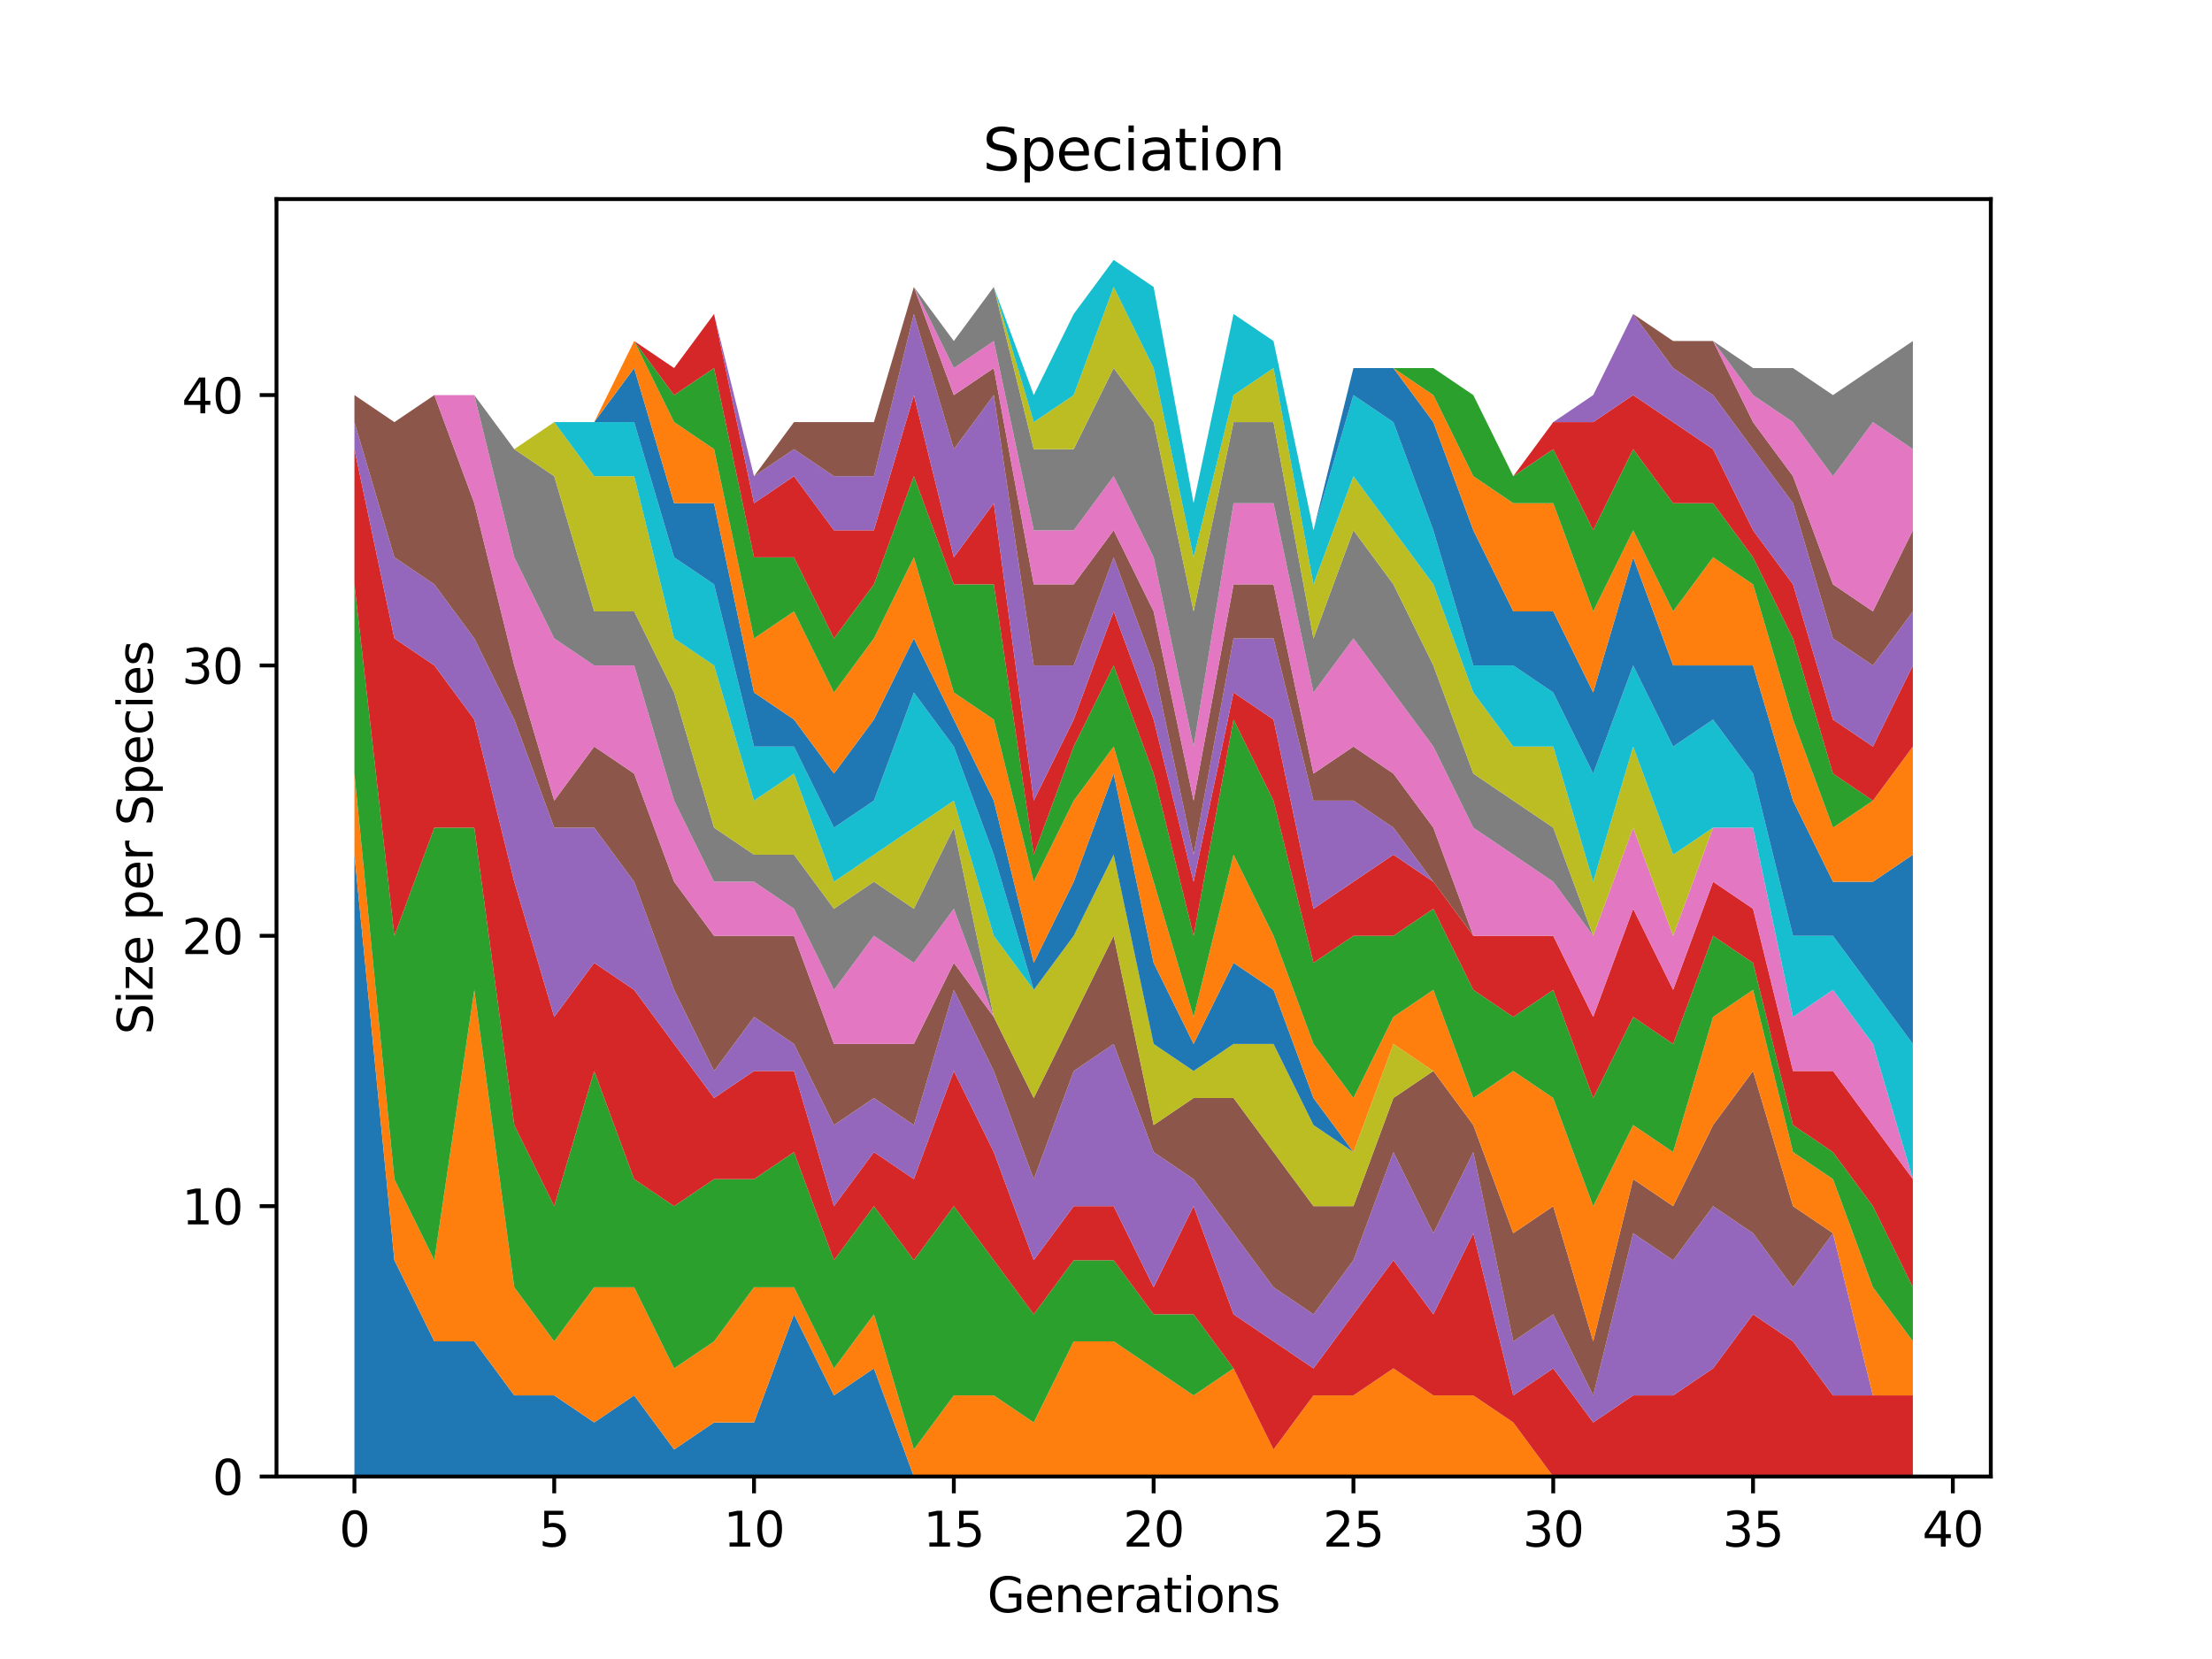 <?xml version="1.0" encoding="utf-8" standalone="no"?>
<!DOCTYPE svg PUBLIC "-//W3C//DTD SVG 1.1//EN"
  "http://www.w3.org/Graphics/SVG/1.1/DTD/svg11.dtd">
<svg xmlns:xlink="http://www.w3.org/1999/xlink" width="460.8pt" height="345.6pt" viewBox="0 0 460.8 345.6" xmlns="http://www.w3.org/2000/svg" version="1.1">
 <defs>
  <style type="text/css">*{stroke-linejoin: round; stroke-linecap: butt}</style>
 </defs>
 <g id="figure_1">
  <g id="patch_1">
   <path d="M 0 345.6 
L 460.8 345.6 
L 460.8 0 
L 0 0 
z
" style="fill: #ffffff"/>
  </g>
  <g id="axes_1">
   <g id="patch_2">
    <path d="M 57.6 307.584 
L 414.72 307.584 
L 414.72 41.472 
L 57.6 41.472 
z
" style="fill: #ffffff"/>
   </g>
   <g id="PolyCollection_1">
    <path d="M 73.833 178.048 
L 73.833 307.584 
L 82.157 307.584 
L 90.482 307.584 
L 98.806 307.584 
L 107.131 307.584 
L 115.455 307.584 
L 123.78 307.584 
L 132.104 307.584 
L 140.429 307.584 
L 148.753 307.584 
L 157.077 307.584 
L 165.402 307.584 
L 173.726 307.584 
L 182.051 307.584 
L 190.375 307.584 
L 198.7 307.584 
L 207.024 307.584 
L 215.349 307.584 
L 223.673 307.584 
L 231.998 307.584 
L 240.322 307.584 
L 248.647 307.584 
L 256.971 307.584 
L 265.296 307.584 
L 273.62 307.584 
L 281.945 307.584 
L 290.269 307.584 
L 298.594 307.584 
L 306.918 307.584 
L 315.243 307.584 
L 323.567 307.584 
L 331.891 307.584 
L 340.216 307.584 
L 348.54 307.584 
L 356.865 307.584 
L 365.189 307.584 
L 373.514 307.584 
L 381.838 307.584 
L 390.163 307.584 
L 398.487 307.584 
L 398.487 307.584 
L 398.487 307.584 
L 390.163 307.584 
L 381.838 307.584 
L 373.514 307.584 
L 365.189 307.584 
L 356.865 307.584 
L 348.54 307.584 
L 340.216 307.584 
L 331.891 307.584 
L 323.567 307.584 
L 315.243 307.584 
L 306.918 307.584 
L 298.594 307.584 
L 290.269 307.584 
L 281.945 307.584 
L 273.62 307.584 
L 265.296 307.584 
L 256.971 307.584 
L 248.647 307.584 
L 240.322 307.584 
L 231.998 307.584 
L 223.673 307.584 
L 215.349 307.584 
L 207.024 307.584 
L 198.7 307.584 
L 190.375 307.584 
L 182.051 285.056 
L 173.726 290.688 
L 165.402 273.792 
L 157.077 296.32 
L 148.753 296.32 
L 140.429 301.952 
L 132.104 290.688 
L 123.78 296.32 
L 115.455 290.688 
L 107.131 290.688 
L 98.806 279.424 
L 90.482 279.424 
L 82.157 262.528 
L 73.833 178.048 
z
" clip-path="url(#p2d3f10efb3)" style="fill: #1f77b4"/>
   </g>
   <g id="PolyCollection_2">
    <path d="M 73.833 161.152 
L 73.833 178.048 
L 82.157 262.528 
L 90.482 279.424 
L 98.806 279.424 
L 107.131 290.688 
L 115.455 290.688 
L 123.78 296.32 
L 132.104 290.688 
L 140.429 301.952 
L 148.753 296.32 
L 157.077 296.32 
L 165.402 273.792 
L 173.726 290.688 
L 182.051 285.056 
L 190.375 307.584 
L 198.7 307.584 
L 207.024 307.584 
L 215.349 307.584 
L 223.673 307.584 
L 231.998 307.584 
L 240.322 307.584 
L 248.647 307.584 
L 256.971 307.584 
L 265.296 307.584 
L 273.62 307.584 
L 281.945 307.584 
L 290.269 307.584 
L 298.594 307.584 
L 306.918 307.584 
L 315.243 307.584 
L 323.567 307.584 
L 331.891 307.584 
L 340.216 307.584 
L 348.54 307.584 
L 356.865 307.584 
L 365.189 307.584 
L 373.514 307.584 
L 381.838 307.584 
L 390.163 307.584 
L 398.487 307.584 
L 398.487 307.584 
L 398.487 307.584 
L 390.163 307.584 
L 381.838 307.584 
L 373.514 307.584 
L 365.189 307.584 
L 356.865 307.584 
L 348.54 307.584 
L 340.216 307.584 
L 331.891 307.584 
L 323.567 307.584 
L 315.243 296.32 
L 306.918 290.688 
L 298.594 290.688 
L 290.269 285.056 
L 281.945 290.688 
L 273.62 290.688 
L 265.296 301.952 
L 256.971 285.056 
L 248.647 290.688 
L 240.322 285.056 
L 231.998 279.424 
L 223.673 279.424 
L 215.349 296.32 
L 207.024 290.688 
L 198.7 290.688 
L 190.375 301.952 
L 182.051 273.792 
L 173.726 285.056 
L 165.402 268.16 
L 157.077 268.16 
L 148.753 279.424 
L 140.429 285.056 
L 132.104 268.16 
L 123.78 268.16 
L 115.455 279.424 
L 107.131 268.16 
L 98.806 206.208 
L 90.482 262.528 
L 82.157 245.632 
L 73.833 161.152 
z
" clip-path="url(#p2d3f10efb3)" style="fill: #ff7f0e"/>
   </g>
   <g id="PolyCollection_3">
    <path d="M 73.833 121.728 
L 73.833 161.152 
L 82.157 245.632 
L 90.482 262.528 
L 98.806 206.208 
L 107.131 268.16 
L 115.455 279.424 
L 123.78 268.16 
L 132.104 268.16 
L 140.429 285.056 
L 148.753 279.424 
L 157.077 268.16 
L 165.402 268.16 
L 173.726 285.056 
L 182.051 273.792 
L 190.375 301.952 
L 198.7 290.688 
L 207.024 290.688 
L 215.349 296.32 
L 223.673 279.424 
L 231.998 279.424 
L 240.322 285.056 
L 248.647 290.688 
L 256.971 285.056 
L 265.296 301.952 
L 273.62 290.688 
L 281.945 290.688 
L 290.269 285.056 
L 298.594 290.688 
L 306.918 290.688 
L 315.243 296.32 
L 323.567 307.584 
L 331.891 307.584 
L 340.216 307.584 
L 348.54 307.584 
L 356.865 307.584 
L 365.189 307.584 
L 373.514 307.584 
L 381.838 307.584 
L 390.163 307.584 
L 398.487 307.584 
L 398.487 307.584 
L 398.487 307.584 
L 390.163 307.584 
L 381.838 307.584 
L 373.514 307.584 
L 365.189 307.584 
L 356.865 307.584 
L 348.54 307.584 
L 340.216 307.584 
L 331.891 307.584 
L 323.567 307.584 
L 315.243 296.32 
L 306.918 290.688 
L 298.594 290.688 
L 290.269 285.056 
L 281.945 290.688 
L 273.62 290.688 
L 265.296 301.952 
L 256.971 285.056 
L 248.647 273.792 
L 240.322 273.792 
L 231.998 262.528 
L 223.673 262.528 
L 215.349 273.792 
L 207.024 262.528 
L 198.7 251.264 
L 190.375 262.528 
L 182.051 251.264 
L 173.726 262.528 
L 165.402 240 
L 157.077 245.632 
L 148.753 245.632 
L 140.429 251.264 
L 132.104 245.632 
L 123.78 223.104 
L 115.455 251.264 
L 107.131 234.368 
L 98.806 172.416 
L 90.482 172.416 
L 82.157 194.944 
L 73.833 121.728 
z
" clip-path="url(#p2d3f10efb3)" style="fill: #2ca02c"/>
   </g>
   <g id="PolyCollection_4">
    <path d="M 73.833 93.568 
L 73.833 121.728 
L 82.157 194.944 
L 90.482 172.416 
L 98.806 172.416 
L 107.131 234.368 
L 115.455 251.264 
L 123.78 223.104 
L 132.104 245.632 
L 140.429 251.264 
L 148.753 245.632 
L 157.077 245.632 
L 165.402 240 
L 173.726 262.528 
L 182.051 251.264 
L 190.375 262.528 
L 198.7 251.264 
L 207.024 262.528 
L 215.349 273.792 
L 223.673 262.528 
L 231.998 262.528 
L 240.322 273.792 
L 248.647 273.792 
L 256.971 285.056 
L 265.296 301.952 
L 273.62 290.688 
L 281.945 290.688 
L 290.269 285.056 
L 298.594 290.688 
L 306.918 290.688 
L 315.243 296.32 
L 323.567 307.584 
L 331.891 307.584 
L 340.216 307.584 
L 348.54 307.584 
L 356.865 307.584 
L 365.189 307.584 
L 373.514 307.584 
L 381.838 307.584 
L 390.163 307.584 
L 398.487 307.584 
L 398.487 290.688 
L 398.487 290.688 
L 390.163 290.688 
L 381.838 290.688 
L 373.514 279.424 
L 365.189 273.792 
L 356.865 285.056 
L 348.54 290.688 
L 340.216 290.688 
L 331.891 296.32 
L 323.567 285.056 
L 315.243 290.688 
L 306.918 256.896 
L 298.594 273.792 
L 290.269 262.528 
L 281.945 273.792 
L 273.62 285.056 
L 265.296 279.424 
L 256.971 273.792 
L 248.647 251.264 
L 240.322 268.16 
L 231.998 251.264 
L 223.673 251.264 
L 215.349 262.528 
L 207.024 240 
L 198.7 223.104 
L 190.375 245.632 
L 182.051 240 
L 173.726 251.264 
L 165.402 223.104 
L 157.077 223.104 
L 148.753 228.736 
L 140.429 217.472 
L 132.104 206.208 
L 123.78 200.576 
L 115.455 211.84 
L 107.131 183.68 
L 98.806 149.888 
L 90.482 138.624 
L 82.157 132.992 
L 73.833 93.568 
z
" clip-path="url(#p2d3f10efb3)" style="fill: #d62728"/>
   </g>
   <g id="PolyCollection_5">
    <path d="M 73.833 87.936 
L 73.833 93.568 
L 82.157 132.992 
L 90.482 138.624 
L 98.806 149.888 
L 107.131 183.68 
L 115.455 211.84 
L 123.78 200.576 
L 132.104 206.208 
L 140.429 217.472 
L 148.753 228.736 
L 157.077 223.104 
L 165.402 223.104 
L 173.726 251.264 
L 182.051 240 
L 190.375 245.632 
L 198.7 223.104 
L 207.024 240 
L 215.349 262.528 
L 223.673 251.264 
L 231.998 251.264 
L 240.322 268.16 
L 248.647 251.264 
L 256.971 273.792 
L 265.296 279.424 
L 273.62 285.056 
L 281.945 273.792 
L 290.269 262.528 
L 298.594 273.792 
L 306.918 256.896 
L 315.243 290.688 
L 323.567 285.056 
L 331.891 296.32 
L 340.216 290.688 
L 348.54 290.688 
L 356.865 285.056 
L 365.189 273.792 
L 373.514 279.424 
L 381.838 290.688 
L 390.163 290.688 
L 398.487 290.688 
L 398.487 290.688 
L 398.487 290.688 
L 390.163 290.688 
L 381.838 256.896 
L 373.514 268.16 
L 365.189 256.896 
L 356.865 251.264 
L 348.54 262.528 
L 340.216 256.896 
L 331.891 290.688 
L 323.567 273.792 
L 315.243 279.424 
L 306.918 240 
L 298.594 256.896 
L 290.269 240 
L 281.945 262.528 
L 273.62 273.792 
L 265.296 268.16 
L 256.971 256.896 
L 248.647 245.632 
L 240.322 240 
L 231.998 217.472 
L 223.673 223.104 
L 215.349 245.632 
L 207.024 223.104 
L 198.7 206.208 
L 190.375 234.368 
L 182.051 228.736 
L 173.726 234.368 
L 165.402 217.472 
L 157.077 211.84 
L 148.753 223.104 
L 140.429 206.208 
L 132.104 183.68 
L 123.78 172.416 
L 115.455 172.416 
L 107.131 149.888 
L 98.806 132.992 
L 90.482 121.728 
L 82.157 116.096 
L 73.833 87.936 
z
" clip-path="url(#p2d3f10efb3)" style="fill: #9467bd"/>
   </g>
   <g id="PolyCollection_6">
    <path d="M 73.833 82.304 
L 73.833 87.936 
L 82.157 116.096 
L 90.482 121.728 
L 98.806 132.992 
L 107.131 149.888 
L 115.455 172.416 
L 123.78 172.416 
L 132.104 183.68 
L 140.429 206.208 
L 148.753 223.104 
L 157.077 211.84 
L 165.402 217.472 
L 173.726 234.368 
L 182.051 228.736 
L 190.375 234.368 
L 198.7 206.208 
L 207.024 223.104 
L 215.349 245.632 
L 223.673 223.104 
L 231.998 217.472 
L 240.322 240 
L 248.647 245.632 
L 256.971 256.896 
L 265.296 268.16 
L 273.62 273.792 
L 281.945 262.528 
L 290.269 240 
L 298.594 256.896 
L 306.918 240 
L 315.243 279.424 
L 323.567 273.792 
L 331.891 290.688 
L 340.216 256.896 
L 348.54 262.528 
L 356.865 251.264 
L 365.189 256.896 
L 373.514 268.16 
L 381.838 256.896 
L 390.163 290.688 
L 398.487 290.688 
L 398.487 290.688 
L 398.487 290.688 
L 390.163 290.688 
L 381.838 256.896 
L 373.514 251.264 
L 365.189 223.104 
L 356.865 234.368 
L 348.54 251.264 
L 340.216 245.632 
L 331.891 279.424 
L 323.567 251.264 
L 315.243 256.896 
L 306.918 234.368 
L 298.594 223.104 
L 290.269 228.736 
L 281.945 251.264 
L 273.62 251.264 
L 265.296 240 
L 256.971 228.736 
L 248.647 228.736 
L 240.322 234.368 
L 231.998 194.944 
L 223.673 211.84 
L 215.349 228.736 
L 207.024 211.84 
L 198.7 200.576 
L 190.375 217.472 
L 182.051 217.472 
L 173.726 217.472 
L 165.402 194.944 
L 157.077 194.944 
L 148.753 194.944 
L 140.429 183.68 
L 132.104 161.152 
L 123.78 155.52 
L 115.455 166.784 
L 107.131 138.624 
L 98.806 104.832 
L 90.482 82.304 
L 82.157 87.936 
L 73.833 82.304 
z
" clip-path="url(#p2d3f10efb3)" style="fill: #8c564b"/>
   </g>
   <g id="PolyCollection_7">
    <path d="M 73.833 82.304 
L 73.833 82.304 
L 82.157 87.936 
L 90.482 82.304 
L 98.806 104.832 
L 107.131 138.624 
L 115.455 166.784 
L 123.78 155.52 
L 132.104 161.152 
L 140.429 183.68 
L 148.753 194.944 
L 157.077 194.944 
L 165.402 194.944 
L 173.726 217.472 
L 182.051 217.472 
L 190.375 217.472 
L 198.7 200.576 
L 207.024 211.84 
L 215.349 228.736 
L 223.673 211.84 
L 231.998 194.944 
L 240.322 234.368 
L 248.647 228.736 
L 256.971 228.736 
L 265.296 240 
L 273.62 251.264 
L 281.945 251.264 
L 290.269 228.736 
L 298.594 223.104 
L 306.918 234.368 
L 315.243 256.896 
L 323.567 251.264 
L 331.891 279.424 
L 340.216 245.632 
L 348.54 251.264 
L 356.865 234.368 
L 365.189 223.104 
L 373.514 251.264 
L 381.838 256.896 
L 390.163 290.688 
L 398.487 290.688 
L 398.487 290.688 
L 398.487 290.688 
L 390.163 290.688 
L 381.838 256.896 
L 373.514 251.264 
L 365.189 223.104 
L 356.865 234.368 
L 348.54 251.264 
L 340.216 245.632 
L 331.891 279.424 
L 323.567 251.264 
L 315.243 256.896 
L 306.918 234.368 
L 298.594 223.104 
L 290.269 228.736 
L 281.945 251.264 
L 273.62 251.264 
L 265.296 240 
L 256.971 228.736 
L 248.647 228.736 
L 240.322 234.368 
L 231.998 194.944 
L 223.673 211.84 
L 215.349 228.736 
L 207.024 211.84 
L 198.7 189.312 
L 190.375 200.576 
L 182.051 194.944 
L 173.726 206.208 
L 165.402 189.312 
L 157.077 183.68 
L 148.753 183.68 
L 140.429 166.784 
L 132.104 138.624 
L 123.78 138.624 
L 115.455 132.992 
L 107.131 116.096 
L 98.806 82.304 
L 90.482 82.304 
L 82.157 87.936 
L 73.833 82.304 
z
" clip-path="url(#p2d3f10efb3)" style="fill: #e377c2"/>
   </g>
   <g id="PolyCollection_8">
    <path d="M 73.833 82.304 
L 73.833 82.304 
L 82.157 87.936 
L 90.482 82.304 
L 98.806 82.304 
L 107.131 116.096 
L 115.455 132.992 
L 123.78 138.624 
L 132.104 138.624 
L 140.429 166.784 
L 148.753 183.68 
L 157.077 183.68 
L 165.402 189.312 
L 173.726 206.208 
L 182.051 194.944 
L 190.375 200.576 
L 198.7 189.312 
L 207.024 211.84 
L 215.349 228.736 
L 223.673 211.84 
L 231.998 194.944 
L 240.322 234.368 
L 248.647 228.736 
L 256.971 228.736 
L 265.296 240 
L 273.62 251.264 
L 281.945 251.264 
L 290.269 228.736 
L 298.594 223.104 
L 306.918 234.368 
L 315.243 256.896 
L 323.567 251.264 
L 331.891 279.424 
L 340.216 245.632 
L 348.54 251.264 
L 356.865 234.368 
L 365.189 223.104 
L 373.514 251.264 
L 381.838 256.896 
L 390.163 290.688 
L 398.487 290.688 
L 398.487 290.688 
L 398.487 290.688 
L 390.163 290.688 
L 381.838 256.896 
L 373.514 251.264 
L 365.189 223.104 
L 356.865 234.368 
L 348.54 251.264 
L 340.216 245.632 
L 331.891 279.424 
L 323.567 251.264 
L 315.243 256.896 
L 306.918 234.368 
L 298.594 223.104 
L 290.269 228.736 
L 281.945 251.264 
L 273.62 251.264 
L 265.296 240 
L 256.971 228.736 
L 248.647 228.736 
L 240.322 234.368 
L 231.998 194.944 
L 223.673 211.84 
L 215.349 228.736 
L 207.024 211.84 
L 198.7 172.416 
L 190.375 189.312 
L 182.051 183.68 
L 173.726 189.312 
L 165.402 178.048 
L 157.077 178.048 
L 148.753 172.416 
L 140.429 144.256 
L 132.104 127.36 
L 123.78 127.36 
L 115.455 99.2 
L 107.131 93.568 
L 98.806 82.304 
L 90.482 82.304 
L 82.157 87.936 
L 73.833 82.304 
z
" clip-path="url(#p2d3f10efb3)" style="fill: #7f7f7f"/>
   </g>
   <g id="PolyCollection_9">
    <path d="M 73.833 82.304 
L 73.833 82.304 
L 82.157 87.936 
L 90.482 82.304 
L 98.806 82.304 
L 107.131 93.568 
L 115.455 99.2 
L 123.78 127.36 
L 132.104 127.36 
L 140.429 144.256 
L 148.753 172.416 
L 157.077 178.048 
L 165.402 178.048 
L 173.726 189.312 
L 182.051 183.68 
L 190.375 189.312 
L 198.7 172.416 
L 207.024 211.84 
L 215.349 228.736 
L 223.673 211.84 
L 231.998 194.944 
L 240.322 234.368 
L 248.647 228.736 
L 256.971 228.736 
L 265.296 240 
L 273.62 251.264 
L 281.945 251.264 
L 290.269 228.736 
L 298.594 223.104 
L 306.918 234.368 
L 315.243 256.896 
L 323.567 251.264 
L 331.891 279.424 
L 340.216 245.632 
L 348.54 251.264 
L 356.865 234.368 
L 365.189 223.104 
L 373.514 251.264 
L 381.838 256.896 
L 390.163 290.688 
L 398.487 290.688 
L 398.487 290.688 
L 398.487 290.688 
L 390.163 290.688 
L 381.838 256.896 
L 373.514 251.264 
L 365.189 223.104 
L 356.865 234.368 
L 348.54 251.264 
L 340.216 245.632 
L 331.891 279.424 
L 323.567 251.264 
L 315.243 256.896 
L 306.918 234.368 
L 298.594 223.104 
L 290.269 217.472 
L 281.945 240 
L 273.62 234.368 
L 265.296 217.472 
L 256.971 217.472 
L 248.647 223.104 
L 240.322 217.472 
L 231.998 178.048 
L 223.673 194.944 
L 215.349 206.208 
L 207.024 194.944 
L 198.7 166.784 
L 190.375 172.416 
L 182.051 178.048 
L 173.726 183.68 
L 165.402 161.152 
L 157.077 166.784 
L 148.753 138.624 
L 140.429 132.992 
L 132.104 99.2 
L 123.78 99.2 
L 115.455 87.936 
L 107.131 93.568 
L 98.806 82.304 
L 90.482 82.304 
L 82.157 87.936 
L 73.833 82.304 
z
" clip-path="url(#p2d3f10efb3)" style="fill: #bcbd22"/>
   </g>
   <g id="PolyCollection_10">
    <path d="M 73.833 82.304 
L 73.833 82.304 
L 82.157 87.936 
L 90.482 82.304 
L 98.806 82.304 
L 107.131 93.568 
L 115.455 87.936 
L 123.78 99.2 
L 132.104 99.2 
L 140.429 132.992 
L 148.753 138.624 
L 157.077 166.784 
L 165.402 161.152 
L 173.726 183.68 
L 182.051 178.048 
L 190.375 172.416 
L 198.7 166.784 
L 207.024 194.944 
L 215.349 206.208 
L 223.673 194.944 
L 231.998 178.048 
L 240.322 217.472 
L 248.647 223.104 
L 256.971 217.472 
L 265.296 217.472 
L 273.62 234.368 
L 281.945 240 
L 290.269 217.472 
L 298.594 223.104 
L 306.918 234.368 
L 315.243 256.896 
L 323.567 251.264 
L 331.891 279.424 
L 340.216 245.632 
L 348.54 251.264 
L 356.865 234.368 
L 365.189 223.104 
L 373.514 251.264 
L 381.838 256.896 
L 390.163 290.688 
L 398.487 290.688 
L 398.487 290.688 
L 398.487 290.688 
L 390.163 290.688 
L 381.838 256.896 
L 373.514 251.264 
L 365.189 223.104 
L 356.865 234.368 
L 348.54 251.264 
L 340.216 245.632 
L 331.891 279.424 
L 323.567 251.264 
L 315.243 256.896 
L 306.918 234.368 
L 298.594 223.104 
L 290.269 217.472 
L 281.945 240 
L 273.62 234.368 
L 265.296 217.472 
L 256.971 217.472 
L 248.647 223.104 
L 240.322 217.472 
L 231.998 178.048 
L 223.673 194.944 
L 215.349 206.208 
L 207.024 178.048 
L 198.7 155.52 
L 190.375 144.256 
L 182.051 166.784 
L 173.726 172.416 
L 165.402 155.52 
L 157.077 155.52 
L 148.753 121.728 
L 140.429 116.096 
L 132.104 87.936 
L 123.78 87.936 
L 115.455 87.936 
L 107.131 93.568 
L 98.806 82.304 
L 90.482 82.304 
L 82.157 87.936 
L 73.833 82.304 
z
" clip-path="url(#p2d3f10efb3)" style="fill: #17becf"/>
   </g>
   <g id="PolyCollection_11">
    <path d="M 73.833 82.304 
L 73.833 82.304 
L 82.157 87.936 
L 90.482 82.304 
L 98.806 82.304 
L 107.131 93.568 
L 115.455 87.936 
L 123.78 87.936 
L 132.104 87.936 
L 140.429 116.096 
L 148.753 121.728 
L 157.077 155.52 
L 165.402 155.52 
L 173.726 172.416 
L 182.051 166.784 
L 190.375 144.256 
L 198.7 155.52 
L 207.024 178.048 
L 215.349 206.208 
L 223.673 194.944 
L 231.998 178.048 
L 240.322 217.472 
L 248.647 223.104 
L 256.971 217.472 
L 265.296 217.472 
L 273.62 234.368 
L 281.945 240 
L 290.269 217.472 
L 298.594 223.104 
L 306.918 234.368 
L 315.243 256.896 
L 323.567 251.264 
L 331.891 279.424 
L 340.216 245.632 
L 348.54 251.264 
L 356.865 234.368 
L 365.189 223.104 
L 373.514 251.264 
L 381.838 256.896 
L 390.163 290.688 
L 398.487 290.688 
L 398.487 290.688 
L 398.487 290.688 
L 390.163 290.688 
L 381.838 256.896 
L 373.514 251.264 
L 365.189 223.104 
L 356.865 234.368 
L 348.54 251.264 
L 340.216 245.632 
L 331.891 279.424 
L 323.567 251.264 
L 315.243 256.896 
L 306.918 234.368 
L 298.594 223.104 
L 290.269 217.472 
L 281.945 240 
L 273.62 228.736 
L 265.296 206.208 
L 256.971 200.576 
L 248.647 217.472 
L 240.322 200.576 
L 231.998 161.152 
L 223.673 183.68 
L 215.349 200.576 
L 207.024 166.784 
L 198.7 149.888 
L 190.375 132.992 
L 182.051 149.888 
L 173.726 161.152 
L 165.402 149.888 
L 157.077 144.256 
L 148.753 104.832 
L 140.429 104.832 
L 132.104 76.672 
L 123.78 87.936 
L 115.455 87.936 
L 107.131 93.568 
L 98.806 82.304 
L 90.482 82.304 
L 82.157 87.936 
L 73.833 82.304 
z
" clip-path="url(#p2d3f10efb3)" style="fill: #1f77b4"/>
   </g>
   <g id="PolyCollection_12">
    <path d="M 73.833 82.304 
L 73.833 82.304 
L 82.157 87.936 
L 90.482 82.304 
L 98.806 82.304 
L 107.131 93.568 
L 115.455 87.936 
L 123.78 87.936 
L 132.104 76.672 
L 140.429 104.832 
L 148.753 104.832 
L 157.077 144.256 
L 165.402 149.888 
L 173.726 161.152 
L 182.051 149.888 
L 190.375 132.992 
L 198.7 149.888 
L 207.024 166.784 
L 215.349 200.576 
L 223.673 183.68 
L 231.998 161.152 
L 240.322 200.576 
L 248.647 217.472 
L 256.971 200.576 
L 265.296 206.208 
L 273.62 228.736 
L 281.945 240 
L 290.269 217.472 
L 298.594 223.104 
L 306.918 234.368 
L 315.243 256.896 
L 323.567 251.264 
L 331.891 279.424 
L 340.216 245.632 
L 348.54 251.264 
L 356.865 234.368 
L 365.189 223.104 
L 373.514 251.264 
L 381.838 256.896 
L 390.163 290.688 
L 398.487 290.688 
L 398.487 279.424 
L 398.487 279.424 
L 390.163 268.16 
L 381.838 245.632 
L 373.514 240 
L 365.189 206.208 
L 356.865 211.84 
L 348.54 240 
L 340.216 234.368 
L 331.891 251.264 
L 323.567 228.736 
L 315.243 223.104 
L 306.918 228.736 
L 298.594 206.208 
L 290.269 211.84 
L 281.945 228.736 
L 273.62 217.472 
L 265.296 194.944 
L 256.971 178.048 
L 248.647 211.84 
L 240.322 183.68 
L 231.998 155.52 
L 223.673 166.784 
L 215.349 183.68 
L 207.024 149.888 
L 198.7 144.256 
L 190.375 116.096 
L 182.051 132.992 
L 173.726 144.256 
L 165.402 127.36 
L 157.077 132.992 
L 148.753 93.568 
L 140.429 87.936 
L 132.104 71.04 
L 123.78 87.936 
L 115.455 87.936 
L 107.131 93.568 
L 98.806 82.304 
L 90.482 82.304 
L 82.157 87.936 
L 73.833 82.304 
z
" clip-path="url(#p2d3f10efb3)" style="fill: #ff7f0e"/>
   </g>
   <g id="PolyCollection_13">
    <path d="M 73.833 82.304 
L 73.833 82.304 
L 82.157 87.936 
L 90.482 82.304 
L 98.806 82.304 
L 107.131 93.568 
L 115.455 87.936 
L 123.78 87.936 
L 132.104 71.04 
L 140.429 87.936 
L 148.753 93.568 
L 157.077 132.992 
L 165.402 127.36 
L 173.726 144.256 
L 182.051 132.992 
L 190.375 116.096 
L 198.7 144.256 
L 207.024 149.888 
L 215.349 183.68 
L 223.673 166.784 
L 231.998 155.52 
L 240.322 183.68 
L 248.647 211.84 
L 256.971 178.048 
L 265.296 194.944 
L 273.62 217.472 
L 281.945 228.736 
L 290.269 211.84 
L 298.594 206.208 
L 306.918 228.736 
L 315.243 223.104 
L 323.567 228.736 
L 331.891 251.264 
L 340.216 234.368 
L 348.54 240 
L 356.865 211.84 
L 365.189 206.208 
L 373.514 240 
L 381.838 245.632 
L 390.163 268.16 
L 398.487 279.424 
L 398.487 268.16 
L 398.487 268.16 
L 390.163 251.264 
L 381.838 240 
L 373.514 234.368 
L 365.189 200.576 
L 356.865 194.944 
L 348.54 217.472 
L 340.216 211.84 
L 331.891 228.736 
L 323.567 206.208 
L 315.243 211.84 
L 306.918 206.208 
L 298.594 189.312 
L 290.269 194.944 
L 281.945 194.944 
L 273.62 200.576 
L 265.296 166.784 
L 256.971 149.888 
L 248.647 194.944 
L 240.322 161.152 
L 231.998 138.624 
L 223.673 155.52 
L 215.349 178.048 
L 207.024 121.728 
L 198.7 121.728 
L 190.375 99.2 
L 182.051 121.728 
L 173.726 132.992 
L 165.402 116.096 
L 157.077 116.096 
L 148.753 76.672 
L 140.429 82.304 
L 132.104 71.04 
L 123.78 87.936 
L 115.455 87.936 
L 107.131 93.568 
L 98.806 82.304 
L 90.482 82.304 
L 82.157 87.936 
L 73.833 82.304 
z
" clip-path="url(#p2d3f10efb3)" style="fill: #2ca02c"/>
   </g>
   <g id="PolyCollection_14">
    <path d="M 73.833 82.304 
L 73.833 82.304 
L 82.157 87.936 
L 90.482 82.304 
L 98.806 82.304 
L 107.131 93.568 
L 115.455 87.936 
L 123.78 87.936 
L 132.104 71.04 
L 140.429 82.304 
L 148.753 76.672 
L 157.077 116.096 
L 165.402 116.096 
L 173.726 132.992 
L 182.051 121.728 
L 190.375 99.2 
L 198.7 121.728 
L 207.024 121.728 
L 215.349 178.048 
L 223.673 155.52 
L 231.998 138.624 
L 240.322 161.152 
L 248.647 194.944 
L 256.971 149.888 
L 265.296 166.784 
L 273.62 200.576 
L 281.945 194.944 
L 290.269 194.944 
L 298.594 189.312 
L 306.918 206.208 
L 315.243 211.84 
L 323.567 206.208 
L 331.891 228.736 
L 340.216 211.84 
L 348.54 217.472 
L 356.865 194.944 
L 365.189 200.576 
L 373.514 234.368 
L 381.838 240 
L 390.163 251.264 
L 398.487 268.16 
L 398.487 245.632 
L 398.487 245.632 
L 390.163 234.368 
L 381.838 223.104 
L 373.514 223.104 
L 365.189 189.312 
L 356.865 183.68 
L 348.54 206.208 
L 340.216 189.312 
L 331.891 211.84 
L 323.567 194.944 
L 315.243 194.944 
L 306.918 194.944 
L 298.594 183.68 
L 290.269 178.048 
L 281.945 183.68 
L 273.62 189.312 
L 265.296 149.888 
L 256.971 144.256 
L 248.647 183.68 
L 240.322 149.888 
L 231.998 127.36 
L 223.673 149.888 
L 215.349 166.784 
L 207.024 104.832 
L 198.7 116.096 
L 190.375 82.304 
L 182.051 110.464 
L 173.726 110.464 
L 165.402 99.2 
L 157.077 104.832 
L 148.753 65.408 
L 140.429 76.672 
L 132.104 71.04 
L 123.78 87.936 
L 115.455 87.936 
L 107.131 93.568 
L 98.806 82.304 
L 90.482 82.304 
L 82.157 87.936 
L 73.833 82.304 
z
" clip-path="url(#p2d3f10efb3)" style="fill: #d62728"/>
   </g>
   <g id="PolyCollection_15">
    <path d="M 73.833 82.304 
L 73.833 82.304 
L 82.157 87.936 
L 90.482 82.304 
L 98.806 82.304 
L 107.131 93.568 
L 115.455 87.936 
L 123.78 87.936 
L 132.104 71.04 
L 140.429 76.672 
L 148.753 65.408 
L 157.077 104.832 
L 165.402 99.2 
L 173.726 110.464 
L 182.051 110.464 
L 190.375 82.304 
L 198.7 116.096 
L 207.024 104.832 
L 215.349 166.784 
L 223.673 149.888 
L 231.998 127.36 
L 240.322 149.888 
L 248.647 183.68 
L 256.971 144.256 
L 265.296 149.888 
L 273.62 189.312 
L 281.945 183.68 
L 290.269 178.048 
L 298.594 183.68 
L 306.918 194.944 
L 315.243 194.944 
L 323.567 194.944 
L 331.891 211.84 
L 340.216 189.312 
L 348.54 206.208 
L 356.865 183.68 
L 365.189 189.312 
L 373.514 223.104 
L 381.838 223.104 
L 390.163 234.368 
L 398.487 245.632 
L 398.487 245.632 
L 398.487 245.632 
L 390.163 234.368 
L 381.838 223.104 
L 373.514 223.104 
L 365.189 189.312 
L 356.865 183.68 
L 348.54 206.208 
L 340.216 189.312 
L 331.891 211.84 
L 323.567 194.944 
L 315.243 194.944 
L 306.918 194.944 
L 298.594 183.68 
L 290.269 172.416 
L 281.945 166.784 
L 273.62 166.784 
L 265.296 132.992 
L 256.971 132.992 
L 248.647 178.048 
L 240.322 138.624 
L 231.998 116.096 
L 223.673 138.624 
L 215.349 138.624 
L 207.024 82.304 
L 198.7 93.568 
L 190.375 65.408 
L 182.051 99.2 
L 173.726 99.2 
L 165.402 93.568 
L 157.077 99.2 
L 148.753 65.408 
L 140.429 76.672 
L 132.104 71.04 
L 123.78 87.936 
L 115.455 87.936 
L 107.131 93.568 
L 98.806 82.304 
L 90.482 82.304 
L 82.157 87.936 
L 73.833 82.304 
z
" clip-path="url(#p2d3f10efb3)" style="fill: #9467bd"/>
   </g>
   <g id="PolyCollection_16">
    <path d="M 73.833 82.304 
L 73.833 82.304 
L 82.157 87.936 
L 90.482 82.304 
L 98.806 82.304 
L 107.131 93.568 
L 115.455 87.936 
L 123.78 87.936 
L 132.104 71.04 
L 140.429 76.672 
L 148.753 65.408 
L 157.077 99.2 
L 165.402 93.568 
L 173.726 99.2 
L 182.051 99.2 
L 190.375 65.408 
L 198.7 93.568 
L 207.024 82.304 
L 215.349 138.624 
L 223.673 138.624 
L 231.998 116.096 
L 240.322 138.624 
L 248.647 178.048 
L 256.971 132.992 
L 265.296 132.992 
L 273.62 166.784 
L 281.945 166.784 
L 290.269 172.416 
L 298.594 183.68 
L 306.918 194.944 
L 315.243 194.944 
L 323.567 194.944 
L 331.891 211.84 
L 340.216 189.312 
L 348.54 206.208 
L 356.865 183.68 
L 365.189 189.312 
L 373.514 223.104 
L 381.838 223.104 
L 390.163 234.368 
L 398.487 245.632 
L 398.487 245.632 
L 398.487 245.632 
L 390.163 234.368 
L 381.838 223.104 
L 373.514 223.104 
L 365.189 189.312 
L 356.865 183.68 
L 348.54 206.208 
L 340.216 189.312 
L 331.891 211.84 
L 323.567 194.944 
L 315.243 194.944 
L 306.918 194.944 
L 298.594 172.416 
L 290.269 161.152 
L 281.945 155.52 
L 273.62 161.152 
L 265.296 121.728 
L 256.971 121.728 
L 248.647 166.784 
L 240.322 127.36 
L 231.998 110.464 
L 223.673 121.728 
L 215.349 121.728 
L 207.024 76.672 
L 198.7 82.304 
L 190.375 59.776 
L 182.051 87.936 
L 173.726 87.936 
L 165.402 87.936 
L 157.077 99.2 
L 148.753 65.408 
L 140.429 76.672 
L 132.104 71.04 
L 123.78 87.936 
L 115.455 87.936 
L 107.131 93.568 
L 98.806 82.304 
L 90.482 82.304 
L 82.157 87.936 
L 73.833 82.304 
z
" clip-path="url(#p2d3f10efb3)" style="fill: #8c564b"/>
   </g>
   <g id="PolyCollection_17">
    <path d="M 73.833 82.304 
L 73.833 82.304 
L 82.157 87.936 
L 90.482 82.304 
L 98.806 82.304 
L 107.131 93.568 
L 115.455 87.936 
L 123.78 87.936 
L 132.104 71.04 
L 140.429 76.672 
L 148.753 65.408 
L 157.077 99.2 
L 165.402 87.936 
L 173.726 87.936 
L 182.051 87.936 
L 190.375 59.776 
L 198.7 82.304 
L 207.024 76.672 
L 215.349 121.728 
L 223.673 121.728 
L 231.998 110.464 
L 240.322 127.36 
L 248.647 166.784 
L 256.971 121.728 
L 265.296 121.728 
L 273.62 161.152 
L 281.945 155.52 
L 290.269 161.152 
L 298.594 172.416 
L 306.918 194.944 
L 315.243 194.944 
L 323.567 194.944 
L 331.891 211.84 
L 340.216 189.312 
L 348.54 206.208 
L 356.865 183.68 
L 365.189 189.312 
L 373.514 223.104 
L 381.838 223.104 
L 390.163 234.368 
L 398.487 245.632 
L 398.487 245.632 
L 398.487 245.632 
L 390.163 217.472 
L 381.838 206.208 
L 373.514 211.84 
L 365.189 172.416 
L 356.865 172.416 
L 348.54 194.944 
L 340.216 172.416 
L 331.891 194.944 
L 323.567 183.68 
L 315.243 178.048 
L 306.918 172.416 
L 298.594 155.52 
L 290.269 144.256 
L 281.945 132.992 
L 273.62 144.256 
L 265.296 104.832 
L 256.971 104.832 
L 248.647 155.52 
L 240.322 116.096 
L 231.998 99.2 
L 223.673 110.464 
L 215.349 110.464 
L 207.024 71.04 
L 198.7 76.672 
L 190.375 59.776 
L 182.051 87.936 
L 173.726 87.936 
L 165.402 87.936 
L 157.077 99.2 
L 148.753 65.408 
L 140.429 76.672 
L 132.104 71.04 
L 123.78 87.936 
L 115.455 87.936 
L 107.131 93.568 
L 98.806 82.304 
L 90.482 82.304 
L 82.157 87.936 
L 73.833 82.304 
z
" clip-path="url(#p2d3f10efb3)" style="fill: #e377c2"/>
   </g>
   <g id="PolyCollection_18">
    <path d="M 73.833 82.304 
L 73.833 82.304 
L 82.157 87.936 
L 90.482 82.304 
L 98.806 82.304 
L 107.131 93.568 
L 115.455 87.936 
L 123.78 87.936 
L 132.104 71.04 
L 140.429 76.672 
L 148.753 65.408 
L 157.077 99.2 
L 165.402 87.936 
L 173.726 87.936 
L 182.051 87.936 
L 190.375 59.776 
L 198.7 76.672 
L 207.024 71.04 
L 215.349 110.464 
L 223.673 110.464 
L 231.998 99.2 
L 240.322 116.096 
L 248.647 155.52 
L 256.971 104.832 
L 265.296 104.832 
L 273.62 144.256 
L 281.945 132.992 
L 290.269 144.256 
L 298.594 155.52 
L 306.918 172.416 
L 315.243 178.048 
L 323.567 183.68 
L 331.891 194.944 
L 340.216 172.416 
L 348.54 194.944 
L 356.865 172.416 
L 365.189 172.416 
L 373.514 211.84 
L 381.838 206.208 
L 390.163 217.472 
L 398.487 245.632 
L 398.487 245.632 
L 398.487 245.632 
L 390.163 217.472 
L 381.838 206.208 
L 373.514 211.84 
L 365.189 172.416 
L 356.865 172.416 
L 348.54 194.944 
L 340.216 172.416 
L 331.891 194.944 
L 323.567 172.416 
L 315.243 166.784 
L 306.918 161.152 
L 298.594 138.624 
L 290.269 121.728 
L 281.945 110.464 
L 273.62 132.992 
L 265.296 87.936 
L 256.971 87.936 
L 248.647 127.36 
L 240.322 87.936 
L 231.998 76.672 
L 223.673 93.568 
L 215.349 93.568 
L 207.024 59.776 
L 198.7 71.04 
L 190.375 59.776 
L 182.051 87.936 
L 173.726 87.936 
L 165.402 87.936 
L 157.077 99.2 
L 148.753 65.408 
L 140.429 76.672 
L 132.104 71.04 
L 123.78 87.936 
L 115.455 87.936 
L 107.131 93.568 
L 98.806 82.304 
L 90.482 82.304 
L 82.157 87.936 
L 73.833 82.304 
z
" clip-path="url(#p2d3f10efb3)" style="fill: #7f7f7f"/>
   </g>
   <g id="PolyCollection_19">
    <path d="M 73.833 82.304 
L 73.833 82.304 
L 82.157 87.936 
L 90.482 82.304 
L 98.806 82.304 
L 107.131 93.568 
L 115.455 87.936 
L 123.78 87.936 
L 132.104 71.04 
L 140.429 76.672 
L 148.753 65.408 
L 157.077 99.2 
L 165.402 87.936 
L 173.726 87.936 
L 182.051 87.936 
L 190.375 59.776 
L 198.7 71.04 
L 207.024 59.776 
L 215.349 93.568 
L 223.673 93.568 
L 231.998 76.672 
L 240.322 87.936 
L 248.647 127.36 
L 256.971 87.936 
L 265.296 87.936 
L 273.62 132.992 
L 281.945 110.464 
L 290.269 121.728 
L 298.594 138.624 
L 306.918 161.152 
L 315.243 166.784 
L 323.567 172.416 
L 331.891 194.944 
L 340.216 172.416 
L 348.54 194.944 
L 356.865 172.416 
L 365.189 172.416 
L 373.514 211.84 
L 381.838 206.208 
L 390.163 217.472 
L 398.487 245.632 
L 398.487 245.632 
L 398.487 245.632 
L 390.163 217.472 
L 381.838 206.208 
L 373.514 211.84 
L 365.189 172.416 
L 356.865 172.416 
L 348.54 178.048 
L 340.216 155.52 
L 331.891 183.68 
L 323.567 155.52 
L 315.243 155.52 
L 306.918 144.256 
L 298.594 121.728 
L 290.269 110.464 
L 281.945 99.2 
L 273.62 121.728 
L 265.296 76.672 
L 256.971 82.304 
L 248.647 116.096 
L 240.322 76.672 
L 231.998 59.776 
L 223.673 82.304 
L 215.349 87.936 
L 207.024 59.776 
L 198.7 71.04 
L 190.375 59.776 
L 182.051 87.936 
L 173.726 87.936 
L 165.402 87.936 
L 157.077 99.2 
L 148.753 65.408 
L 140.429 76.672 
L 132.104 71.04 
L 123.78 87.936 
L 115.455 87.936 
L 107.131 93.568 
L 98.806 82.304 
L 90.482 82.304 
L 82.157 87.936 
L 73.833 82.304 
z
" clip-path="url(#p2d3f10efb3)" style="fill: #bcbd22"/>
   </g>
   <g id="PolyCollection_20">
    <path d="M 73.833 82.304 
L 73.833 82.304 
L 82.157 87.936 
L 90.482 82.304 
L 98.806 82.304 
L 107.131 93.568 
L 115.455 87.936 
L 123.78 87.936 
L 132.104 71.04 
L 140.429 76.672 
L 148.753 65.408 
L 157.077 99.2 
L 165.402 87.936 
L 173.726 87.936 
L 182.051 87.936 
L 190.375 59.776 
L 198.7 71.04 
L 207.024 59.776 
L 215.349 87.936 
L 223.673 82.304 
L 231.998 59.776 
L 240.322 76.672 
L 248.647 116.096 
L 256.971 82.304 
L 265.296 76.672 
L 273.62 121.728 
L 281.945 99.2 
L 290.269 110.464 
L 298.594 121.728 
L 306.918 144.256 
L 315.243 155.52 
L 323.567 155.52 
L 331.891 183.68 
L 340.216 155.52 
L 348.54 178.048 
L 356.865 172.416 
L 365.189 172.416 
L 373.514 211.84 
L 381.838 206.208 
L 390.163 217.472 
L 398.487 245.632 
L 398.487 217.472 
L 398.487 217.472 
L 390.163 206.208 
L 381.838 194.944 
L 373.514 194.944 
L 365.189 161.152 
L 356.865 149.888 
L 348.54 155.52 
L 340.216 138.624 
L 331.891 161.152 
L 323.567 144.256 
L 315.243 138.624 
L 306.918 138.624 
L 298.594 110.464 
L 290.269 87.936 
L 281.945 82.304 
L 273.62 110.464 
L 265.296 71.04 
L 256.971 65.408 
L 248.647 104.832 
L 240.322 59.776 
L 231.998 54.144 
L 223.673 65.408 
L 215.349 82.304 
L 207.024 59.776 
L 198.7 71.04 
L 190.375 59.776 
L 182.051 87.936 
L 173.726 87.936 
L 165.402 87.936 
L 157.077 99.2 
L 148.753 65.408 
L 140.429 76.672 
L 132.104 71.04 
L 123.78 87.936 
L 115.455 87.936 
L 107.131 93.568 
L 98.806 82.304 
L 90.482 82.304 
L 82.157 87.936 
L 73.833 82.304 
z
" clip-path="url(#p2d3f10efb3)" style="fill: #17becf"/>
   </g>
   <g id="PolyCollection_21">
    <path d="M 73.833 82.304 
L 73.833 82.304 
L 82.157 87.936 
L 90.482 82.304 
L 98.806 82.304 
L 107.131 93.568 
L 115.455 87.936 
L 123.78 87.936 
L 132.104 71.04 
L 140.429 76.672 
L 148.753 65.408 
L 157.077 99.2 
L 165.402 87.936 
L 173.726 87.936 
L 182.051 87.936 
L 190.375 59.776 
L 198.7 71.04 
L 207.024 59.776 
L 215.349 82.304 
L 223.673 65.408 
L 231.998 54.144 
L 240.322 59.776 
L 248.647 104.832 
L 256.971 65.408 
L 265.296 71.04 
L 273.62 110.464 
L 281.945 82.304 
L 290.269 87.936 
L 298.594 110.464 
L 306.918 138.624 
L 315.243 138.624 
L 323.567 144.256 
L 331.891 161.152 
L 340.216 138.624 
L 348.54 155.52 
L 356.865 149.888 
L 365.189 161.152 
L 373.514 194.944 
L 381.838 194.944 
L 390.163 206.208 
L 398.487 217.472 
L 398.487 178.048 
L 398.487 178.048 
L 390.163 183.68 
L 381.838 183.68 
L 373.514 166.784 
L 365.189 138.624 
L 356.865 138.624 
L 348.54 138.624 
L 340.216 116.096 
L 331.891 144.256 
L 323.567 127.36 
L 315.243 127.36 
L 306.918 110.464 
L 298.594 87.936 
L 290.269 76.672 
L 281.945 76.672 
L 273.62 110.464 
L 265.296 71.04 
L 256.971 65.408 
L 248.647 104.832 
L 240.322 59.776 
L 231.998 54.144 
L 223.673 65.408 
L 215.349 82.304 
L 207.024 59.776 
L 198.7 71.04 
L 190.375 59.776 
L 182.051 87.936 
L 173.726 87.936 
L 165.402 87.936 
L 157.077 99.2 
L 148.753 65.408 
L 140.429 76.672 
L 132.104 71.04 
L 123.78 87.936 
L 115.455 87.936 
L 107.131 93.568 
L 98.806 82.304 
L 90.482 82.304 
L 82.157 87.936 
L 73.833 82.304 
z
" clip-path="url(#p2d3f10efb3)" style="fill: #1f77b4"/>
   </g>
   <g id="PolyCollection_22">
    <path d="M 73.833 82.304 
L 73.833 82.304 
L 82.157 87.936 
L 90.482 82.304 
L 98.806 82.304 
L 107.131 93.568 
L 115.455 87.936 
L 123.78 87.936 
L 132.104 71.04 
L 140.429 76.672 
L 148.753 65.408 
L 157.077 99.2 
L 165.402 87.936 
L 173.726 87.936 
L 182.051 87.936 
L 190.375 59.776 
L 198.7 71.04 
L 207.024 59.776 
L 215.349 82.304 
L 223.673 65.408 
L 231.998 54.144 
L 240.322 59.776 
L 248.647 104.832 
L 256.971 65.408 
L 265.296 71.04 
L 273.62 110.464 
L 281.945 76.672 
L 290.269 76.672 
L 298.594 87.936 
L 306.918 110.464 
L 315.243 127.36 
L 323.567 127.36 
L 331.891 144.256 
L 340.216 116.096 
L 348.54 138.624 
L 356.865 138.624 
L 365.189 138.624 
L 373.514 166.784 
L 381.838 183.68 
L 390.163 183.68 
L 398.487 178.048 
L 398.487 155.52 
L 398.487 155.52 
L 390.163 166.784 
L 381.838 172.416 
L 373.514 149.888 
L 365.189 121.728 
L 356.865 116.096 
L 348.54 127.36 
L 340.216 110.464 
L 331.891 127.36 
L 323.567 104.832 
L 315.243 104.832 
L 306.918 99.2 
L 298.594 82.304 
L 290.269 76.672 
L 281.945 76.672 
L 273.62 110.464 
L 265.296 71.04 
L 256.971 65.408 
L 248.647 104.832 
L 240.322 59.776 
L 231.998 54.144 
L 223.673 65.408 
L 215.349 82.304 
L 207.024 59.776 
L 198.7 71.04 
L 190.375 59.776 
L 182.051 87.936 
L 173.726 87.936 
L 165.402 87.936 
L 157.077 99.2 
L 148.753 65.408 
L 140.429 76.672 
L 132.104 71.04 
L 123.78 87.936 
L 115.455 87.936 
L 107.131 93.568 
L 98.806 82.304 
L 90.482 82.304 
L 82.157 87.936 
L 73.833 82.304 
z
" clip-path="url(#p2d3f10efb3)" style="fill: #ff7f0e"/>
   </g>
   <g id="PolyCollection_23">
    <path d="M 73.833 82.304 
L 73.833 82.304 
L 82.157 87.936 
L 90.482 82.304 
L 98.806 82.304 
L 107.131 93.568 
L 115.455 87.936 
L 123.78 87.936 
L 132.104 71.04 
L 140.429 76.672 
L 148.753 65.408 
L 157.077 99.2 
L 165.402 87.936 
L 173.726 87.936 
L 182.051 87.936 
L 190.375 59.776 
L 198.7 71.04 
L 207.024 59.776 
L 215.349 82.304 
L 223.673 65.408 
L 231.998 54.144 
L 240.322 59.776 
L 248.647 104.832 
L 256.971 65.408 
L 265.296 71.04 
L 273.62 110.464 
L 281.945 76.672 
L 290.269 76.672 
L 298.594 82.304 
L 306.918 99.2 
L 315.243 104.832 
L 323.567 104.832 
L 331.891 127.36 
L 340.216 110.464 
L 348.54 127.36 
L 356.865 116.096 
L 365.189 121.728 
L 373.514 149.888 
L 381.838 172.416 
L 390.163 166.784 
L 398.487 155.52 
L 398.487 155.52 
L 398.487 155.52 
L 390.163 166.784 
L 381.838 161.152 
L 373.514 132.992 
L 365.189 116.096 
L 356.865 104.832 
L 348.54 104.832 
L 340.216 93.568 
L 331.891 110.464 
L 323.567 93.568 
L 315.243 99.2 
L 306.918 82.304 
L 298.594 76.672 
L 290.269 76.672 
L 281.945 76.672 
L 273.62 110.464 
L 265.296 71.04 
L 256.971 65.408 
L 248.647 104.832 
L 240.322 59.776 
L 231.998 54.144 
L 223.673 65.408 
L 215.349 82.304 
L 207.024 59.776 
L 198.7 71.04 
L 190.375 59.776 
L 182.051 87.936 
L 173.726 87.936 
L 165.402 87.936 
L 157.077 99.2 
L 148.753 65.408 
L 140.429 76.672 
L 132.104 71.04 
L 123.78 87.936 
L 115.455 87.936 
L 107.131 93.568 
L 98.806 82.304 
L 90.482 82.304 
L 82.157 87.936 
L 73.833 82.304 
z
" clip-path="url(#p2d3f10efb3)" style="fill: #2ca02c"/>
   </g>
   <g id="PolyCollection_24">
    <path d="M 73.833 82.304 
L 73.833 82.304 
L 82.157 87.936 
L 90.482 82.304 
L 98.806 82.304 
L 107.131 93.568 
L 115.455 87.936 
L 123.78 87.936 
L 132.104 71.04 
L 140.429 76.672 
L 148.753 65.408 
L 157.077 99.2 
L 165.402 87.936 
L 173.726 87.936 
L 182.051 87.936 
L 190.375 59.776 
L 198.7 71.04 
L 207.024 59.776 
L 215.349 82.304 
L 223.673 65.408 
L 231.998 54.144 
L 240.322 59.776 
L 248.647 104.832 
L 256.971 65.408 
L 265.296 71.04 
L 273.62 110.464 
L 281.945 76.672 
L 290.269 76.672 
L 298.594 76.672 
L 306.918 82.304 
L 315.243 99.2 
L 323.567 93.568 
L 331.891 110.464 
L 340.216 93.568 
L 348.54 104.832 
L 356.865 104.832 
L 365.189 116.096 
L 373.514 132.992 
L 381.838 161.152 
L 390.163 166.784 
L 398.487 155.52 
L 398.487 138.624 
L 398.487 138.624 
L 390.163 155.52 
L 381.838 149.888 
L 373.514 121.728 
L 365.189 110.464 
L 356.865 93.568 
L 348.54 87.936 
L 340.216 82.304 
L 331.891 87.936 
L 323.567 87.936 
L 315.243 99.2 
L 306.918 82.304 
L 298.594 76.672 
L 290.269 76.672 
L 281.945 76.672 
L 273.62 110.464 
L 265.296 71.04 
L 256.971 65.408 
L 248.647 104.832 
L 240.322 59.776 
L 231.998 54.144 
L 223.673 65.408 
L 215.349 82.304 
L 207.024 59.776 
L 198.7 71.04 
L 190.375 59.776 
L 182.051 87.936 
L 173.726 87.936 
L 165.402 87.936 
L 157.077 99.2 
L 148.753 65.408 
L 140.429 76.672 
L 132.104 71.04 
L 123.78 87.936 
L 115.455 87.936 
L 107.131 93.568 
L 98.806 82.304 
L 90.482 82.304 
L 82.157 87.936 
L 73.833 82.304 
z
" clip-path="url(#p2d3f10efb3)" style="fill: #d62728"/>
   </g>
   <g id="PolyCollection_25">
    <path d="M 73.833 82.304 
L 73.833 82.304 
L 82.157 87.936 
L 90.482 82.304 
L 98.806 82.304 
L 107.131 93.568 
L 115.455 87.936 
L 123.78 87.936 
L 132.104 71.04 
L 140.429 76.672 
L 148.753 65.408 
L 157.077 99.2 
L 165.402 87.936 
L 173.726 87.936 
L 182.051 87.936 
L 190.375 59.776 
L 198.7 71.04 
L 207.024 59.776 
L 215.349 82.304 
L 223.673 65.408 
L 231.998 54.144 
L 240.322 59.776 
L 248.647 104.832 
L 256.971 65.408 
L 265.296 71.04 
L 273.62 110.464 
L 281.945 76.672 
L 290.269 76.672 
L 298.594 76.672 
L 306.918 82.304 
L 315.243 99.2 
L 323.567 87.936 
L 331.891 87.936 
L 340.216 82.304 
L 348.54 87.936 
L 356.865 93.568 
L 365.189 110.464 
L 373.514 121.728 
L 381.838 149.888 
L 390.163 155.52 
L 398.487 138.624 
L 398.487 127.36 
L 398.487 127.36 
L 390.163 138.624 
L 381.838 132.992 
L 373.514 104.832 
L 365.189 93.568 
L 356.865 82.304 
L 348.54 76.672 
L 340.216 65.408 
L 331.891 82.304 
L 323.567 87.936 
L 315.243 99.2 
L 306.918 82.304 
L 298.594 76.672 
L 290.269 76.672 
L 281.945 76.672 
L 273.62 110.464 
L 265.296 71.04 
L 256.971 65.408 
L 248.647 104.832 
L 240.322 59.776 
L 231.998 54.144 
L 223.673 65.408 
L 215.349 82.304 
L 207.024 59.776 
L 198.7 71.04 
L 190.375 59.776 
L 182.051 87.936 
L 173.726 87.936 
L 165.402 87.936 
L 157.077 99.2 
L 148.753 65.408 
L 140.429 76.672 
L 132.104 71.04 
L 123.78 87.936 
L 115.455 87.936 
L 107.131 93.568 
L 98.806 82.304 
L 90.482 82.304 
L 82.157 87.936 
L 73.833 82.304 
z
" clip-path="url(#p2d3f10efb3)" style="fill: #9467bd"/>
   </g>
   <g id="PolyCollection_26">
    <path d="M 73.833 82.304 
L 73.833 82.304 
L 82.157 87.936 
L 90.482 82.304 
L 98.806 82.304 
L 107.131 93.568 
L 115.455 87.936 
L 123.78 87.936 
L 132.104 71.04 
L 140.429 76.672 
L 148.753 65.408 
L 157.077 99.2 
L 165.402 87.936 
L 173.726 87.936 
L 182.051 87.936 
L 190.375 59.776 
L 198.7 71.04 
L 207.024 59.776 
L 215.349 82.304 
L 223.673 65.408 
L 231.998 54.144 
L 240.322 59.776 
L 248.647 104.832 
L 256.971 65.408 
L 265.296 71.04 
L 273.62 110.464 
L 281.945 76.672 
L 290.269 76.672 
L 298.594 76.672 
L 306.918 82.304 
L 315.243 99.2 
L 323.567 87.936 
L 331.891 82.304 
L 340.216 65.408 
L 348.54 76.672 
L 356.865 82.304 
L 365.189 93.568 
L 373.514 104.832 
L 381.838 132.992 
L 390.163 138.624 
L 398.487 127.36 
L 398.487 110.464 
L 398.487 110.464 
L 390.163 127.36 
L 381.838 121.728 
L 373.514 99.2 
L 365.189 87.936 
L 356.865 71.04 
L 348.54 71.04 
L 340.216 65.408 
L 331.891 82.304 
L 323.567 87.936 
L 315.243 99.2 
L 306.918 82.304 
L 298.594 76.672 
L 290.269 76.672 
L 281.945 76.672 
L 273.62 110.464 
L 265.296 71.04 
L 256.971 65.408 
L 248.647 104.832 
L 240.322 59.776 
L 231.998 54.144 
L 223.673 65.408 
L 215.349 82.304 
L 207.024 59.776 
L 198.7 71.04 
L 190.375 59.776 
L 182.051 87.936 
L 173.726 87.936 
L 165.402 87.936 
L 157.077 99.2 
L 148.753 65.408 
L 140.429 76.672 
L 132.104 71.04 
L 123.78 87.936 
L 115.455 87.936 
L 107.131 93.568 
L 98.806 82.304 
L 90.482 82.304 
L 82.157 87.936 
L 73.833 82.304 
z
" clip-path="url(#p2d3f10efb3)" style="fill: #8c564b"/>
   </g>
   <g id="PolyCollection_27">
    <path d="M 73.833 82.304 
L 73.833 82.304 
L 82.157 87.936 
L 90.482 82.304 
L 98.806 82.304 
L 107.131 93.568 
L 115.455 87.936 
L 123.78 87.936 
L 132.104 71.04 
L 140.429 76.672 
L 148.753 65.408 
L 157.077 99.2 
L 165.402 87.936 
L 173.726 87.936 
L 182.051 87.936 
L 190.375 59.776 
L 198.7 71.04 
L 207.024 59.776 
L 215.349 82.304 
L 223.673 65.408 
L 231.998 54.144 
L 240.322 59.776 
L 248.647 104.832 
L 256.971 65.408 
L 265.296 71.04 
L 273.62 110.464 
L 281.945 76.672 
L 290.269 76.672 
L 298.594 76.672 
L 306.918 82.304 
L 315.243 99.2 
L 323.567 87.936 
L 331.891 82.304 
L 340.216 65.408 
L 348.54 71.04 
L 356.865 71.04 
L 365.189 87.936 
L 373.514 99.2 
L 381.838 121.728 
L 390.163 127.36 
L 398.487 110.464 
L 398.487 93.568 
L 398.487 93.568 
L 390.163 87.936 
L 381.838 99.2 
L 373.514 87.936 
L 365.189 82.304 
L 356.865 71.04 
L 348.54 71.04 
L 340.216 65.408 
L 331.891 82.304 
L 323.567 87.936 
L 315.243 99.2 
L 306.918 82.304 
L 298.594 76.672 
L 290.269 76.672 
L 281.945 76.672 
L 273.62 110.464 
L 265.296 71.04 
L 256.971 65.408 
L 248.647 104.832 
L 240.322 59.776 
L 231.998 54.144 
L 223.673 65.408 
L 215.349 82.304 
L 207.024 59.776 
L 198.7 71.04 
L 190.375 59.776 
L 182.051 87.936 
L 173.726 87.936 
L 165.402 87.936 
L 157.077 99.2 
L 148.753 65.408 
L 140.429 76.672 
L 132.104 71.04 
L 123.78 87.936 
L 115.455 87.936 
L 107.131 93.568 
L 98.806 82.304 
L 90.482 82.304 
L 82.157 87.936 
L 73.833 82.304 
z
" clip-path="url(#p2d3f10efb3)" style="fill: #e377c2"/>
   </g>
   <g id="PolyCollection_28">
    <path d="M 73.833 82.304 
L 73.833 82.304 
L 82.157 87.936 
L 90.482 82.304 
L 98.806 82.304 
L 107.131 93.568 
L 115.455 87.936 
L 123.78 87.936 
L 132.104 71.04 
L 140.429 76.672 
L 148.753 65.408 
L 157.077 99.2 
L 165.402 87.936 
L 173.726 87.936 
L 182.051 87.936 
L 190.375 59.776 
L 198.7 71.04 
L 207.024 59.776 
L 215.349 82.304 
L 223.673 65.408 
L 231.998 54.144 
L 240.322 59.776 
L 248.647 104.832 
L 256.971 65.408 
L 265.296 71.04 
L 273.62 110.464 
L 281.945 76.672 
L 290.269 76.672 
L 298.594 76.672 
L 306.918 82.304 
L 315.243 99.2 
L 323.567 87.936 
L 331.891 82.304 
L 340.216 65.408 
L 348.54 71.04 
L 356.865 71.04 
L 365.189 82.304 
L 373.514 87.936 
L 381.838 99.2 
L 390.163 87.936 
L 398.487 93.568 
L 398.487 71.04 
L 398.487 71.04 
L 390.163 76.672 
L 381.838 82.304 
L 373.514 76.672 
L 365.189 76.672 
L 356.865 71.04 
L 348.54 71.04 
L 340.216 65.408 
L 331.891 82.304 
L 323.567 87.936 
L 315.243 99.2 
L 306.918 82.304 
L 298.594 76.672 
L 290.269 76.672 
L 281.945 76.672 
L 273.62 110.464 
L 265.296 71.04 
L 256.971 65.408 
L 248.647 104.832 
L 240.322 59.776 
L 231.998 54.144 
L 223.673 65.408 
L 215.349 82.304 
L 207.024 59.776 
L 198.7 71.04 
L 190.375 59.776 
L 182.051 87.936 
L 173.726 87.936 
L 165.402 87.936 
L 157.077 99.2 
L 148.753 65.408 
L 140.429 76.672 
L 132.104 71.04 
L 123.78 87.936 
L 115.455 87.936 
L 107.131 93.568 
L 98.806 82.304 
L 90.482 82.304 
L 82.157 87.936 
L 73.833 82.304 
z
" clip-path="url(#p2d3f10efb3)" style="fill: #7f7f7f"/>
   </g>
   <g id="matplotlib.axis_1">
    <g id="xtick_1">
     <g id="line2d_1">
      <defs>
       <path id="m1d8557a3c2" d="M 0 0 
L 0 3.5 
" style="stroke: #000000; stroke-width: 0.8"/>
      </defs>
      <g>
       <use xlink:href="#m1d8557a3c2" x="73.833" y="307.584" style="stroke: #000000; stroke-width: 0.8"/>
      </g>
     </g>
     <g id="text_1">
      <!-- 0 -->
      <g transform="translate(70.651 322.182) scale(0.1 -0.1)">
       <defs>
        <path id="DejaVuSans-30" d="M 2034 4250 
Q 1547 4250 1301 3770 
Q 1056 3291 1056 2328 
Q 1056 1369 1301 889 
Q 1547 409 2034 409 
Q 2525 409 2770 889 
Q 3016 1369 3016 2328 
Q 3016 3291 2770 3770 
Q 2525 4250 2034 4250 
z
M 2034 4750 
Q 2819 4750 3233 4129 
Q 3647 3509 3647 2328 
Q 3647 1150 3233 529 
Q 2819 -91 2034 -91 
Q 1250 -91 836 529 
Q 422 1150 422 2328 
Q 422 3509 836 4129 
Q 1250 4750 2034 4750 
z
" transform="scale(0.016)"/>
       </defs>
       <use xlink:href="#DejaVuSans-30"/>
      </g>
     </g>
    </g>
    <g id="xtick_2">
     <g id="line2d_2">
      <g>
       <use xlink:href="#m1d8557a3c2" x="115.455" y="307.584" style="stroke: #000000; stroke-width: 0.8"/>
      </g>
     </g>
     <g id="text_2">
      <!-- 5 -->
      <g transform="translate(112.274 322.182) scale(0.1 -0.1)">
       <defs>
        <path id="DejaVuSans-35" d="M 691 4666 
L 3169 4666 
L 3169 4134 
L 1269 4134 
L 1269 2991 
Q 1406 3038 1543 3061 
Q 1681 3084 1819 3084 
Q 2600 3084 3056 2656 
Q 3513 2228 3513 1497 
Q 3513 744 3044 326 
Q 2575 -91 1722 -91 
Q 1428 -91 1123 -41 
Q 819 9 494 109 
L 494 744 
Q 775 591 1075 516 
Q 1375 441 1709 441 
Q 2250 441 2565 725 
Q 2881 1009 2881 1497 
Q 2881 1984 2565 2268 
Q 2250 2553 1709 2553 
Q 1456 2553 1204 2497 
Q 953 2441 691 2322 
L 691 4666 
z
" transform="scale(0.016)"/>
       </defs>
       <use xlink:href="#DejaVuSans-35"/>
      </g>
     </g>
    </g>
    <g id="xtick_3">
     <g id="line2d_3">
      <g>
       <use xlink:href="#m1d8557a3c2" x="157.077" y="307.584" style="stroke: #000000; stroke-width: 0.8"/>
      </g>
     </g>
     <g id="text_3">
      <!-- 10 -->
      <g transform="translate(150.715 322.182) scale(0.1 -0.1)">
       <defs>
        <path id="DejaVuSans-31" d="M 794 531 
L 1825 531 
L 1825 4091 
L 703 3866 
L 703 4441 
L 1819 4666 
L 2450 4666 
L 2450 531 
L 3481 531 
L 3481 0 
L 794 0 
L 794 531 
z
" transform="scale(0.016)"/>
       </defs>
       <use xlink:href="#DejaVuSans-31"/>
       <use xlink:href="#DejaVuSans-30" x="63.623"/>
      </g>
     </g>
    </g>
    <g id="xtick_4">
     <g id="line2d_4">
      <g>
       <use xlink:href="#m1d8557a3c2" x="198.7" y="307.584" style="stroke: #000000; stroke-width: 0.8"/>
      </g>
     </g>
     <g id="text_4">
      <!-- 15 -->
      <g transform="translate(192.337 322.182) scale(0.1 -0.1)">
       <use xlink:href="#DejaVuSans-31"/>
       <use xlink:href="#DejaVuSans-35" x="63.623"/>
      </g>
     </g>
    </g>
    <g id="xtick_5">
     <g id="line2d_5">
      <g>
       <use xlink:href="#m1d8557a3c2" x="240.322" y="307.584" style="stroke: #000000; stroke-width: 0.8"/>
      </g>
     </g>
     <g id="text_5">
      <!-- 20 -->
      <g transform="translate(233.96 322.182) scale(0.1 -0.1)">
       <defs>
        <path id="DejaVuSans-32" d="M 1228 531 
L 3431 531 
L 3431 0 
L 469 0 
L 469 531 
Q 828 903 1448 1529 
Q 2069 2156 2228 2338 
Q 2531 2678 2651 2914 
Q 2772 3150 2772 3378 
Q 2772 3750 2511 3984 
Q 2250 4219 1831 4219 
Q 1534 4219 1204 4116 
Q 875 4013 500 3803 
L 500 4441 
Q 881 4594 1212 4672 
Q 1544 4750 1819 4750 
Q 2544 4750 2975 4387 
Q 3406 4025 3406 3419 
Q 3406 3131 3298 2873 
Q 3191 2616 2906 2266 
Q 2828 2175 2409 1742 
Q 1991 1309 1228 531 
z
" transform="scale(0.016)"/>
       </defs>
       <use xlink:href="#DejaVuSans-32"/>
       <use xlink:href="#DejaVuSans-30" x="63.623"/>
      </g>
     </g>
    </g>
    <g id="xtick_6">
     <g id="line2d_6">
      <g>
       <use xlink:href="#m1d8557a3c2" x="281.945" y="307.584" style="stroke: #000000; stroke-width: 0.8"/>
      </g>
     </g>
     <g id="text_6">
      <!-- 25 -->
      <g transform="translate(275.582 322.182) scale(0.1 -0.1)">
       <use xlink:href="#DejaVuSans-32"/>
       <use xlink:href="#DejaVuSans-35" x="63.623"/>
      </g>
     </g>
    </g>
    <g id="xtick_7">
     <g id="line2d_7">
      <g>
       <use xlink:href="#m1d8557a3c2" x="323.567" y="307.584" style="stroke: #000000; stroke-width: 0.8"/>
      </g>
     </g>
     <g id="text_7">
      <!-- 30 -->
      <g transform="translate(317.204 322.182) scale(0.1 -0.1)">
       <defs>
        <path id="DejaVuSans-33" d="M 2597 2516 
Q 3050 2419 3304 2112 
Q 3559 1806 3559 1356 
Q 3559 666 3084 287 
Q 2609 -91 1734 -91 
Q 1441 -91 1130 -33 
Q 819 25 488 141 
L 488 750 
Q 750 597 1062 519 
Q 1375 441 1716 441 
Q 2309 441 2620 675 
Q 2931 909 2931 1356 
Q 2931 1769 2642 2001 
Q 2353 2234 1838 2234 
L 1294 2234 
L 1294 2753 
L 1863 2753 
Q 2328 2753 2575 2939 
Q 2822 3125 2822 3475 
Q 2822 3834 2567 4026 
Q 2313 4219 1838 4219 
Q 1578 4219 1281 4162 
Q 984 4106 628 3988 
L 628 4550 
Q 988 4650 1302 4700 
Q 1616 4750 1894 4750 
Q 2613 4750 3031 4423 
Q 3450 4097 3450 3541 
Q 3450 3153 3228 2886 
Q 3006 2619 2597 2516 
z
" transform="scale(0.016)"/>
       </defs>
       <use xlink:href="#DejaVuSans-33"/>
       <use xlink:href="#DejaVuSans-30" x="63.623"/>
      </g>
     </g>
    </g>
    <g id="xtick_8">
     <g id="line2d_8">
      <g>
       <use xlink:href="#m1d8557a3c2" x="365.189" y="307.584" style="stroke: #000000; stroke-width: 0.8"/>
      </g>
     </g>
     <g id="text_8">
      <!-- 35 -->
      <g transform="translate(358.827 322.182) scale(0.1 -0.1)">
       <use xlink:href="#DejaVuSans-33"/>
       <use xlink:href="#DejaVuSans-35" x="63.623"/>
      </g>
     </g>
    </g>
    <g id="xtick_9">
     <g id="line2d_9">
      <g>
       <use xlink:href="#m1d8557a3c2" x="406.812" y="307.584" style="stroke: #000000; stroke-width: 0.8"/>
      </g>
     </g>
     <g id="text_9">
      <!-- 40 -->
      <g transform="translate(400.449 322.182) scale(0.1 -0.1)">
       <defs>
        <path id="DejaVuSans-34" d="M 2419 4116 
L 825 1625 
L 2419 1625 
L 2419 4116 
z
M 2253 4666 
L 3047 4666 
L 3047 1625 
L 3713 1625 
L 3713 1100 
L 3047 1100 
L 3047 0 
L 2419 0 
L 2419 1100 
L 313 1100 
L 313 1709 
L 2253 4666 
z
" transform="scale(0.016)"/>
       </defs>
       <use xlink:href="#DejaVuSans-34"/>
       <use xlink:href="#DejaVuSans-30" x="63.623"/>
      </g>
     </g>
    </g>
    <g id="text_10">
     <!-- Generations -->
     <g transform="translate(205.662 335.861) scale(0.1 -0.1)">
      <defs>
       <path id="DejaVuSans-47" d="M 3809 666 
L 3809 1919 
L 2778 1919 
L 2778 2438 
L 4434 2438 
L 4434 434 
Q 4069 175 3628 42 
Q 3188 -91 2688 -91 
Q 1594 -91 976 548 
Q 359 1188 359 2328 
Q 359 3472 976 4111 
Q 1594 4750 2688 4750 
Q 3144 4750 3555 4637 
Q 3966 4525 4313 4306 
L 4313 3634 
Q 3963 3931 3569 4081 
Q 3175 4231 2741 4231 
Q 1884 4231 1454 3753 
Q 1025 3275 1025 2328 
Q 1025 1384 1454 906 
Q 1884 428 2741 428 
Q 3075 428 3337 486 
Q 3600 544 3809 666 
z
" transform="scale(0.016)"/>
       <path id="DejaVuSans-65" d="M 3597 1894 
L 3597 1613 
L 953 1613 
Q 991 1019 1311 708 
Q 1631 397 2203 397 
Q 2534 397 2845 478 
Q 3156 559 3463 722 
L 3463 178 
Q 3153 47 2828 -22 
Q 2503 -91 2169 -91 
Q 1331 -91 842 396 
Q 353 884 353 1716 
Q 353 2575 817 3079 
Q 1281 3584 2069 3584 
Q 2775 3584 3186 3129 
Q 3597 2675 3597 1894 
z
M 3022 2063 
Q 3016 2534 2758 2815 
Q 2500 3097 2075 3097 
Q 1594 3097 1305 2825 
Q 1016 2553 972 2059 
L 3022 2063 
z
" transform="scale(0.016)"/>
       <path id="DejaVuSans-6e" d="M 3513 2113 
L 3513 0 
L 2938 0 
L 2938 2094 
Q 2938 2591 2744 2837 
Q 2550 3084 2163 3084 
Q 1697 3084 1428 2787 
Q 1159 2491 1159 1978 
L 1159 0 
L 581 0 
L 581 3500 
L 1159 3500 
L 1159 2956 
Q 1366 3272 1645 3428 
Q 1925 3584 2291 3584 
Q 2894 3584 3203 3211 
Q 3513 2838 3513 2113 
z
" transform="scale(0.016)"/>
       <path id="DejaVuSans-72" d="M 2631 2963 
Q 2534 3019 2420 3045 
Q 2306 3072 2169 3072 
Q 1681 3072 1420 2755 
Q 1159 2438 1159 1844 
L 1159 0 
L 581 0 
L 581 3500 
L 1159 3500 
L 1159 2956 
Q 1341 3275 1631 3429 
Q 1922 3584 2338 3584 
Q 2397 3584 2469 3576 
Q 2541 3569 2628 3553 
L 2631 2963 
z
" transform="scale(0.016)"/>
       <path id="DejaVuSans-61" d="M 2194 1759 
Q 1497 1759 1228 1600 
Q 959 1441 959 1056 
Q 959 750 1161 570 
Q 1363 391 1709 391 
Q 2188 391 2477 730 
Q 2766 1069 2766 1631 
L 2766 1759 
L 2194 1759 
z
M 3341 1997 
L 3341 0 
L 2766 0 
L 2766 531 
Q 2569 213 2275 61 
Q 1981 -91 1556 -91 
Q 1019 -91 701 211 
Q 384 513 384 1019 
Q 384 1609 779 1909 
Q 1175 2209 1959 2209 
L 2766 2209 
L 2766 2266 
Q 2766 2663 2505 2880 
Q 2244 3097 1772 3097 
Q 1472 3097 1187 3025 
Q 903 2953 641 2809 
L 641 3341 
Q 956 3463 1253 3523 
Q 1550 3584 1831 3584 
Q 2591 3584 2966 3190 
Q 3341 2797 3341 1997 
z
" transform="scale(0.016)"/>
       <path id="DejaVuSans-74" d="M 1172 4494 
L 1172 3500 
L 2356 3500 
L 2356 3053 
L 1172 3053 
L 1172 1153 
Q 1172 725 1289 603 
Q 1406 481 1766 481 
L 2356 481 
L 2356 0 
L 1766 0 
Q 1100 0 847 248 
Q 594 497 594 1153 
L 594 3053 
L 172 3053 
L 172 3500 
L 594 3500 
L 594 4494 
L 1172 4494 
z
" transform="scale(0.016)"/>
       <path id="DejaVuSans-69" d="M 603 3500 
L 1178 3500 
L 1178 0 
L 603 0 
L 603 3500 
z
M 603 4863 
L 1178 4863 
L 1178 4134 
L 603 4134 
L 603 4863 
z
" transform="scale(0.016)"/>
       <path id="DejaVuSans-6f" d="M 1959 3097 
Q 1497 3097 1228 2736 
Q 959 2375 959 1747 
Q 959 1119 1226 758 
Q 1494 397 1959 397 
Q 2419 397 2687 759 
Q 2956 1122 2956 1747 
Q 2956 2369 2687 2733 
Q 2419 3097 1959 3097 
z
M 1959 3584 
Q 2709 3584 3137 3096 
Q 3566 2609 3566 1747 
Q 3566 888 3137 398 
Q 2709 -91 1959 -91 
Q 1206 -91 779 398 
Q 353 888 353 1747 
Q 353 2609 779 3096 
Q 1206 3584 1959 3584 
z
" transform="scale(0.016)"/>
       <path id="DejaVuSans-73" d="M 2834 3397 
L 2834 2853 
Q 2591 2978 2328 3040 
Q 2066 3103 1784 3103 
Q 1356 3103 1142 2972 
Q 928 2841 928 2578 
Q 928 2378 1081 2264 
Q 1234 2150 1697 2047 
L 1894 2003 
Q 2506 1872 2764 1633 
Q 3022 1394 3022 966 
Q 3022 478 2636 193 
Q 2250 -91 1575 -91 
Q 1294 -91 989 -36 
Q 684 19 347 128 
L 347 722 
Q 666 556 975 473 
Q 1284 391 1588 391 
Q 1994 391 2212 530 
Q 2431 669 2431 922 
Q 2431 1156 2273 1281 
Q 2116 1406 1581 1522 
L 1381 1569 
Q 847 1681 609 1914 
Q 372 2147 372 2553 
Q 372 3047 722 3315 
Q 1072 3584 1716 3584 
Q 2034 3584 2315 3537 
Q 2597 3491 2834 3397 
z
" transform="scale(0.016)"/>
      </defs>
      <use xlink:href="#DejaVuSans-47"/>
      <use xlink:href="#DejaVuSans-65" x="77.49"/>
      <use xlink:href="#DejaVuSans-6e" x="139.014"/>
      <use xlink:href="#DejaVuSans-65" x="202.393"/>
      <use xlink:href="#DejaVuSans-72" x="263.916"/>
      <use xlink:href="#DejaVuSans-61" x="305.029"/>
      <use xlink:href="#DejaVuSans-74" x="366.309"/>
      <use xlink:href="#DejaVuSans-69" x="405.518"/>
      <use xlink:href="#DejaVuSans-6f" x="433.301"/>
      <use xlink:href="#DejaVuSans-6e" x="494.482"/>
      <use xlink:href="#DejaVuSans-73" x="557.861"/>
     </g>
    </g>
   </g>
   <g id="matplotlib.axis_2">
    <g id="ytick_1">
     <g id="line2d_10">
      <defs>
       <path id="m31816ef946" d="M 0 0 
L -3.5 0 
" style="stroke: #000000; stroke-width: 0.8"/>
      </defs>
      <g>
       <use xlink:href="#m31816ef946" x="57.6" y="307.584" style="stroke: #000000; stroke-width: 0.8"/>
      </g>
     </g>
     <g id="text_11">
      <!-- 0 -->
      <g transform="translate(44.237 311.383) scale(0.1 -0.1)">
       <use xlink:href="#DejaVuSans-30"/>
      </g>
     </g>
    </g>
    <g id="ytick_2">
     <g id="line2d_11">
      <g>
       <use xlink:href="#m31816ef946" x="57.6" y="251.264" style="stroke: #000000; stroke-width: 0.8"/>
      </g>
     </g>
     <g id="text_12">
      <!-- 10 -->
      <g transform="translate(37.875 255.063) scale(0.1 -0.1)">
       <use xlink:href="#DejaVuSans-31"/>
       <use xlink:href="#DejaVuSans-30" x="63.623"/>
      </g>
     </g>
    </g>
    <g id="ytick_3">
     <g id="line2d_12">
      <g>
       <use xlink:href="#m31816ef946" x="57.6" y="194.944" style="stroke: #000000; stroke-width: 0.8"/>
      </g>
     </g>
     <g id="text_13">
      <!-- 20 -->
      <g transform="translate(37.875 198.743) scale(0.1 -0.1)">
       <use xlink:href="#DejaVuSans-32"/>
       <use xlink:href="#DejaVuSans-30" x="63.623"/>
      </g>
     </g>
    </g>
    <g id="ytick_4">
     <g id="line2d_13">
      <g>
       <use xlink:href="#m31816ef946" x="57.6" y="138.624" style="stroke: #000000; stroke-width: 0.8"/>
      </g>
     </g>
     <g id="text_14">
      <!-- 30 -->
      <g transform="translate(37.875 142.423) scale(0.1 -0.1)">
       <use xlink:href="#DejaVuSans-33"/>
       <use xlink:href="#DejaVuSans-30" x="63.623"/>
      </g>
     </g>
    </g>
    <g id="ytick_5">
     <g id="line2d_14">
      <g>
       <use xlink:href="#m31816ef946" x="57.6" y="82.304" style="stroke: #000000; stroke-width: 0.8"/>
      </g>
     </g>
     <g id="text_15">
      <!-- 40 -->
      <g transform="translate(37.875 86.103) scale(0.1 -0.1)">
       <use xlink:href="#DejaVuSans-34"/>
       <use xlink:href="#DejaVuSans-30" x="63.623"/>
      </g>
     </g>
    </g>
    <g id="text_16">
     <!-- Size per Species -->
     <g transform="translate(31.795 215.521) rotate(-90) scale(0.1 -0.1)">
      <defs>
       <path id="DejaVuSans-53" d="M 3425 4513 
L 3425 3897 
Q 3066 4069 2747 4153 
Q 2428 4238 2131 4238 
Q 1616 4238 1336 4038 
Q 1056 3838 1056 3469 
Q 1056 3159 1242 3001 
Q 1428 2844 1947 2747 
L 2328 2669 
Q 3034 2534 3370 2195 
Q 3706 1856 3706 1288 
Q 3706 609 3251 259 
Q 2797 -91 1919 -91 
Q 1588 -91 1214 -16 
Q 841 59 441 206 
L 441 856 
Q 825 641 1194 531 
Q 1563 422 1919 422 
Q 2459 422 2753 634 
Q 3047 847 3047 1241 
Q 3047 1584 2836 1778 
Q 2625 1972 2144 2069 
L 1759 2144 
Q 1053 2284 737 2584 
Q 422 2884 422 3419 
Q 422 4038 858 4394 
Q 1294 4750 2059 4750 
Q 2388 4750 2728 4690 
Q 3069 4631 3425 4513 
z
" transform="scale(0.016)"/>
       <path id="DejaVuSans-7a" d="M 353 3500 
L 3084 3500 
L 3084 2975 
L 922 459 
L 3084 459 
L 3084 0 
L 275 0 
L 275 525 
L 2438 3041 
L 353 3041 
L 353 3500 
z
" transform="scale(0.016)"/>
       <path id="DejaVuSans-20" transform="scale(0.016)"/>
       <path id="DejaVuSans-70" d="M 1159 525 
L 1159 -1331 
L 581 -1331 
L 581 3500 
L 1159 3500 
L 1159 2969 
Q 1341 3281 1617 3432 
Q 1894 3584 2278 3584 
Q 2916 3584 3314 3078 
Q 3713 2572 3713 1747 
Q 3713 922 3314 415 
Q 2916 -91 2278 -91 
Q 1894 -91 1617 61 
Q 1341 213 1159 525 
z
M 3116 1747 
Q 3116 2381 2855 2742 
Q 2594 3103 2138 3103 
Q 1681 3103 1420 2742 
Q 1159 2381 1159 1747 
Q 1159 1113 1420 752 
Q 1681 391 2138 391 
Q 2594 391 2855 752 
Q 3116 1113 3116 1747 
z
" transform="scale(0.016)"/>
       <path id="DejaVuSans-63" d="M 3122 3366 
L 3122 2828 
Q 2878 2963 2633 3030 
Q 2388 3097 2138 3097 
Q 1578 3097 1268 2742 
Q 959 2388 959 1747 
Q 959 1106 1268 751 
Q 1578 397 2138 397 
Q 2388 397 2633 464 
Q 2878 531 3122 666 
L 3122 134 
Q 2881 22 2623 -34 
Q 2366 -91 2075 -91 
Q 1284 -91 818 406 
Q 353 903 353 1747 
Q 353 2603 823 3093 
Q 1294 3584 2113 3584 
Q 2378 3584 2631 3529 
Q 2884 3475 3122 3366 
z
" transform="scale(0.016)"/>
      </defs>
      <use xlink:href="#DejaVuSans-53"/>
      <use xlink:href="#DejaVuSans-69" x="63.477"/>
      <use xlink:href="#DejaVuSans-7a" x="91.26"/>
      <use xlink:href="#DejaVuSans-65" x="143.75"/>
      <use xlink:href="#DejaVuSans-20" x="205.273"/>
      <use xlink:href="#DejaVuSans-70" x="237.061"/>
      <use xlink:href="#DejaVuSans-65" x="300.537"/>
      <use xlink:href="#DejaVuSans-72" x="362.061"/>
      <use xlink:href="#DejaVuSans-20" x="403.174"/>
      <use xlink:href="#DejaVuSans-53" x="434.961"/>
      <use xlink:href="#DejaVuSans-70" x="498.438"/>
      <use xlink:href="#DejaVuSans-65" x="561.914"/>
      <use xlink:href="#DejaVuSans-63" x="623.438"/>
      <use xlink:href="#DejaVuSans-69" x="678.418"/>
      <use xlink:href="#DejaVuSans-65" x="706.201"/>
      <use xlink:href="#DejaVuSans-73" x="767.725"/>
     </g>
    </g>
   </g>
   <g id="patch_3">
    <path d="M 57.6 307.584 
L 57.6 41.472 
" style="fill: none; stroke: #000000; stroke-width: 0.8; stroke-linejoin: miter; stroke-linecap: square"/>
   </g>
   <g id="patch_4">
    <path d="M 414.72 307.584 
L 414.72 41.472 
" style="fill: none; stroke: #000000; stroke-width: 0.8; stroke-linejoin: miter; stroke-linecap: square"/>
   </g>
   <g id="patch_5">
    <path d="M 57.6 307.584 
L 414.72 307.584 
" style="fill: none; stroke: #000000; stroke-width: 0.8; stroke-linejoin: miter; stroke-linecap: square"/>
   </g>
   <g id="patch_6">
    <path d="M 57.6 41.472 
L 414.72 41.472 
" style="fill: none; stroke: #000000; stroke-width: 0.8; stroke-linejoin: miter; stroke-linecap: square"/>
   </g>
   <g id="text_17">
    <!-- Speciation -->
    <g transform="translate(204.714 35.472) scale(0.12 -0.12)">
     <use xlink:href="#DejaVuSans-53"/>
     <use xlink:href="#DejaVuSans-70" x="63.477"/>
     <use xlink:href="#DejaVuSans-65" x="126.953"/>
     <use xlink:href="#DejaVuSans-63" x="188.477"/>
     <use xlink:href="#DejaVuSans-69" x="243.457"/>
     <use xlink:href="#DejaVuSans-61" x="271.24"/>
     <use xlink:href="#DejaVuSans-74" x="332.52"/>
     <use xlink:href="#DejaVuSans-69" x="371.729"/>
     <use xlink:href="#DejaVuSans-6f" x="399.512"/>
     <use xlink:href="#DejaVuSans-6e" x="460.693"/>
    </g>
   </g>
  </g>
 </g>
 <defs>
  <clipPath id="p2d3f10efb3">
   <rect x="57.6" y="41.472" width="357.12" height="266.112"/>
  </clipPath>
 </defs>
</svg>
